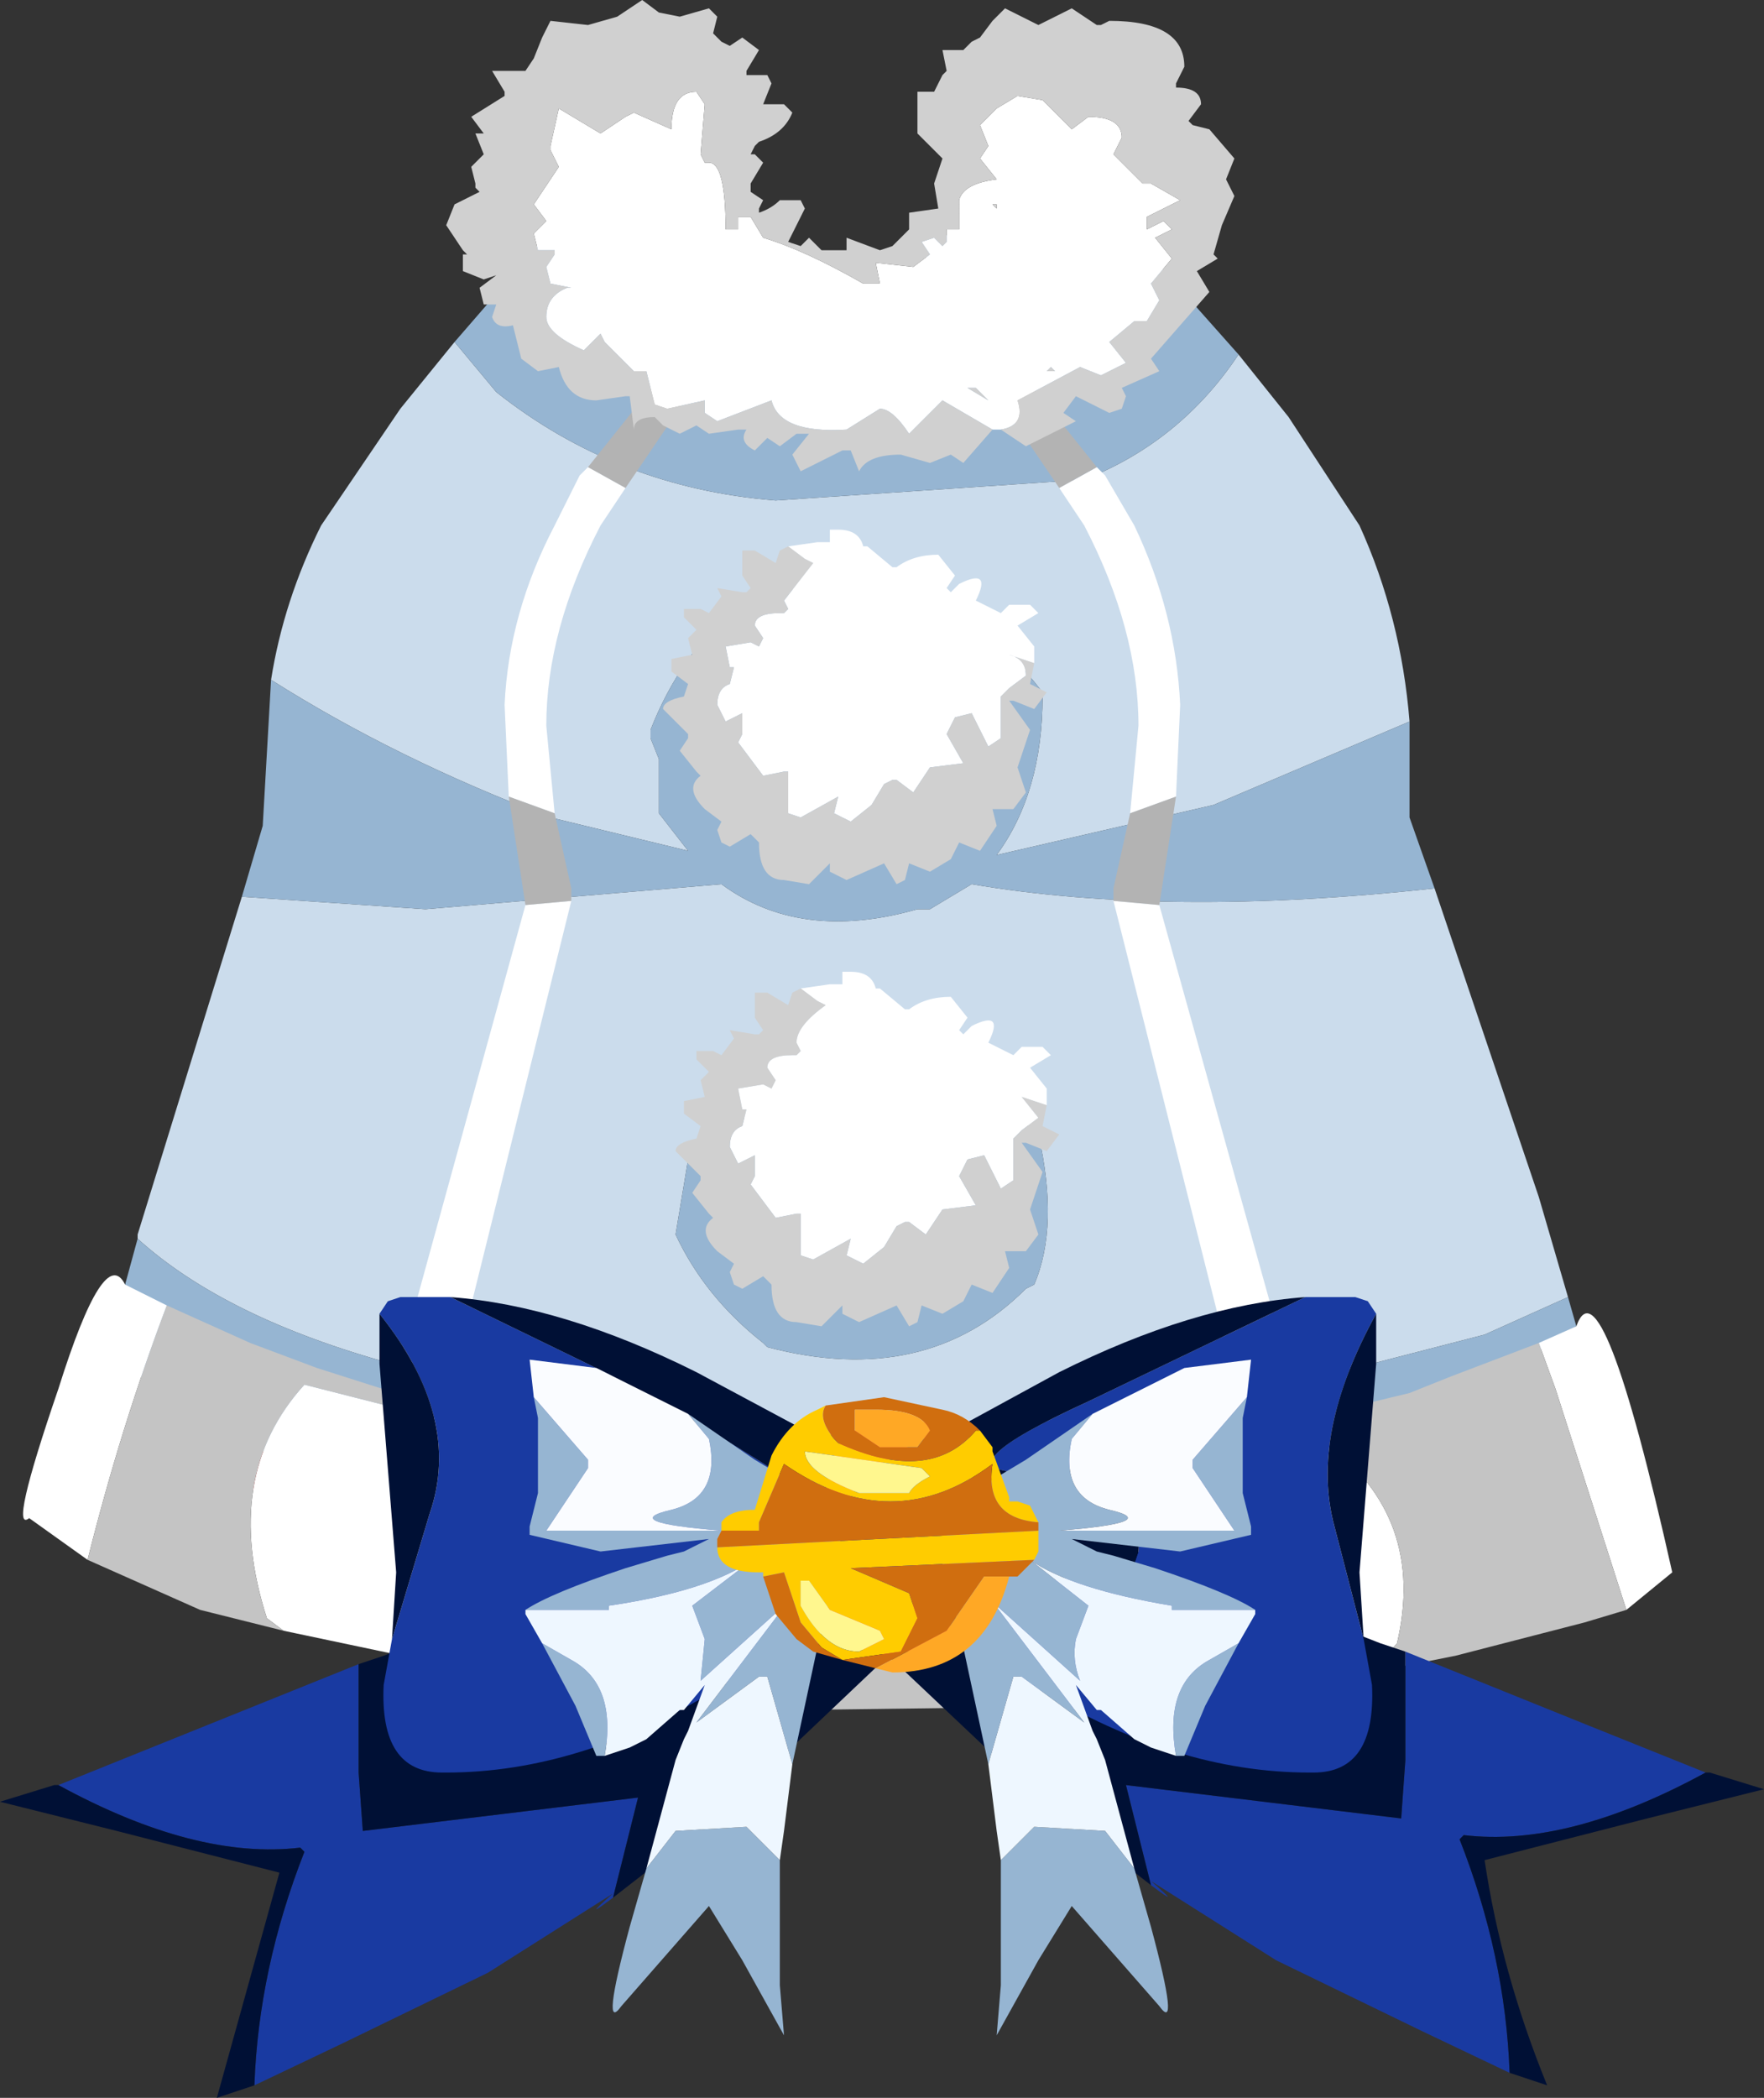 <svg xmlns="http://www.w3.org/2000/svg" xmlns:ffdec="https://www.free-decompiler.com/flash" xmlns:xlink="http://www.w3.org/1999/xlink" ffdec:objectType="frame" width="21.15" height="25.15"><rect width="100%" height="100%" fill="#333333" stroke="none"/><use ffdec:characterId="1" xlink:href="#a" width="21.15" height="25.15"/><defs><g id="a" fill-rule="evenodd"><path fill="#9c1414" d="m12.15 2.7.05-.05.25-.4-.4-.6h.3l1.3 1.25zM6.7 18.4l-2.8-.25q-1.4-.3-2-1.25 2.35 1 4.8 1.5m.05-15.8 1-.95h.4q-.35.5-.35.85v.05z"/><path fill="#cbdcec" d="m14.85 4.25.6.75.85 1.3q.5 1.1.6 2.35l-2.35 1-2.6.6q.55-.75.55-1.9V8.3q-1.4-1.85-3.65-1.05-.7.6-1.05 1.5v.1l.1.25v.65l.35.45-1.65-.4q-1.85-.7-3.35-1.65.15-.95.6-1.85l.95-1.4.65-.8.5.6Q7.4 5.85 9.3 6l3.7-.25q1.15-.45 1.85-1.5m2.35 6.4 1.25 3.7.35 1.2-1 .45-3.1.8-3.95.45h-.1l-2.2-.15-3.75-.75q-2-.55-3.05-1.5v-.05l1.25-4.05 2.2.15 3.55-.3q.95.7 2.35.3h.15l.5-.3q2.35.4 5.55.05M8.1 14.8q.35.75 1.05 1.3l.05.05q1.9.5 3.1-.7l.1-.05q.3-.7.05-1.8v-.1l-3.6-.1-.6.5z"/><path fill="#96b5d2" d="m12.15 2.7 1.5.2 1.2 1.35q-.7 1.05-1.85 1.5L9.3 6q-1.9-.15-3.35-1.3l-.5-.6 1.3-1.5 1.05-.05q0 .55.45.75v.95l.3-.1h.1v-.7h.85v.05l.2.5q.25.25.55.25l.5-.25.2-.25.25-.45-.2-.45.6-.05v1.45l.15-.15.25-.15v-1.2zm4.75 5.95V9.8l.3.85q-3.2.35-5.55-.05l-.5.3H11q-1.4.4-2.35-.3l-3.55.3-2.2-.15.25-.85.1-1.75q1.5.95 3.35 1.65l1.65.4-.35-.45V9.1l-.1-.25v-.1q.35-.9 1.05-1.5 2.25-.8 3.65 1.05v.05q0 1.15-.55 1.9l2.6-.6zm1.9 6.9.1.35-2.2 1.45-1.85.5H13.1l-4.6.3-.3.1-1.5.15q-2.45-.5-4.8-1.5-.4-.6-.4-1.5l.15-.55q1.05.95 3.05 1.5l3.75.75 2.2.15h.1l3.95-.45 3.1-.8zM8.1 14.8l.15-.9.6-.5 3.6.1v.1q.25 1.1-.05 1.8l-.1.05q-1.2 1.2-3.1.7l-.05-.05q-.7-.55-1.05-1.3"/><path fill="#fff" d="m12.7 5.85.45-.25.1.1.35.6q.5 1.05.55 2.15l-.05 1.1-.55.2.1-1.05q0-1.15-.65-2.4zm1.2 5 1.35 4.85.15.6.05.2.05.15-.65.1-1.5-5.95zm1.95 7.1q.4 1.5-.35 0zm-.45 0-.05.25-.15-.1-.05-.2zM7.5 5.85l-.3.45q-.65 1.25-.65 2.4l.1 1.05-.55-.2-.05-1.1q.05-1.1.6-2.15l.3-.6.1-.1zm-.65 4.95-1.4 5.65-.65-.15 1.5-5.45zm-1.8 7.1-.05.2-.15.1-.05-.25zm-.35.05q-.75 1.5-.35 0z"/><path fill="#b3b3b3" d="m12.7 5.85-.95-1.4.4-.1 1 1.25zm1.4 3.7-.2 1.3-.55-.05v-.15l.2-.9zm1.4 7.1.35 1.3h-.35l-.05-.1-.05.1-.25-.05-.3-1.15zM7.05 5.6l1-1.25.4.1-.95 1.4zm-.4 4.15.2.9v.15l-.55.05-.2-1.3zm-1.2 6.7-.4 1.45-.25.05-.05-.1-.05.1h-.35l.4-1.45.05-.2z"/><path fill="#fff" d="m1.05 18.7-.7-.5q-.25.2.35-1.55.55-1.75.8-1.25l.5.25q-.55 1.45-.95 3.05m17.4-2.6.45-.2q.3-.85 1.15 2.95l-.55.45-.85-2.65zm-2 3.95-2.85.35q-.45-1.05-.3-2.35l.05-.3.85-.15 1.7-.3q1.2.9.85 2.4zm-9.2.25-1-.15-2.85-.6-.2-.15q-.55-1.7.45-2.8l2.75.7 1.45.25q.5 1.3-.5 2.6z"/><path fill="#c4c4c4" d="m2 15.65 1 .45.8.3 1.1.35 2.8.5 2 .2 3.35-.1.4-.05 2-.25 1.45-.35.5-.2 1.05-.4.2.55.85 2.65-.5.15-1.55.4-1 .2.3-.35q.35-1.5-.85-2.4l-1.7.3-.85.15-.05.3q-.15 1.3.3 2.35l-.2.05-3.85.05-2.3-.2.1-.15q1-1.3.5-2.6L6.4 17.3l-2.75-.7q-1 1.1-.45 2.8l.2.15-1-.25-1.35-.6q.4-1.6.95-3.05"/><path fill="#fff" d="M12 5.15h-.1l-.6-.35-.4.4q-.2-.3-.35-.3l-.4.25q-.8.05-.9-.35l-.65.25-.15-.1V4.8L8 4.9l-.15-.05-.1-.4H7.6l-.35-.35L7.2 4l-.2.2q-.45-.2-.45-.4 0-.25.25-.35h.05L6.6 3.4l-.05-.2.1-.15V3h-.2l-.05-.2.15-.15-.15-.2.3-.45-.1-.2v-.05l.1-.45.5.3.3-.2.1-.05.45.2q0-.45.3-.45l.1.15-.05.6.05.1h.05q.2 0 .2.8h.15V2.6H9l.15.25q.5.15 1.2.55h.2l-.05-.25.45.05.2-.15-.1-.15.15-.05.1.1.05-.05v-.15h.15V2.4q.05-.2.45-.25l-.2-.25.1-.15-.1-.25.2-.2.25-.15.3.05.35.35.2-.15q.4 0 .4.25l-.1.2.35.35h.1l.35.2-.4.2v.15l.2-.1.1.1-.2.1.2.25-.25.3.1.2-.15.25h-.15l-.3.25.2.25-.3.15-.25-.1-.75.4q.1.3-.2.35m-.05-2.65v-.05h-.05zm.6 1.95h.1l-.05-.05zm-.7.35-.15-.15h-.1zm-.95.1v-.1zM9.45 6.55l.35-.05h.15v-.15h.1q.25 0 .3.2h.05l.3.25h.05q.2-.15.5-.15l.2.25-.1.15.05.05.1-.1q.4-.2.2.2l.3.15.1-.1h.25l.1.1-.25.15.2.25v.2l-.3-.1q.2.05.2.25l-.2.15-.1.1v.5l-.15.1-.2-.4-.2.05-.1.2.2.35-.4.05-.2.3-.2-.15h-.05l-.1.05-.15.25-.25.2-.2-.1.05-.2-.45.25-.15-.05v-.5H9.4l-.25.05-.3-.4.05-.1v-.25l-.2.1-.1-.2q0-.2.15-.25L8.8 8h-.05l-.05-.25.3-.05.1.05.05-.1-.1-.15q0-.15.3-.15h.05l.05-.05-.05-.1.35-.45-.1-.05zm.15 5.3.35-.05h.15v-.15h.1q.25 0 .3.2h.05l.3.25h.05q.2-.15.5-.15l.2.25-.1.15.05.05.1-.1q.4-.2.2.2l.3.15.1-.1h.25l.1.1-.25.15.2.25v.2l-.3-.1.2.25-.2.15-.1.1v.5l-.15.1-.2-.4-.2.05-.1.2.2.35-.4.05-.2.3-.2-.15h-.05l-.1.05-.15.25-.25.2-.2-.1.05-.2-.45.25-.15-.05v-.5h-.05l-.25.05-.3-.4.05-.1v-.25l-.2.1-.1-.2q0-.2.15-.25l.05-.2H8.9l-.05-.25.3-.05.1.05.05-.1-.1-.15q0-.15.3-.15h.05l.05-.05-.05-.1q0-.2.35-.45L9.8 12z"/><path fill="#d0d0d0" d="m11.9 5.15-.35.4-.15-.1-.25.1-.35-.1q-.4 0-.5.2l-.1-.25h-.1l-.5.25-.1-.2.2-.25h-.15l-.2.15-.15-.1-.15.15q-.2-.1-.1-.25h-.1l-.35.05-.15-.1-.2.1-.2-.1-.1-.1q-.25 0-.25.15l-.05-.4H7.5l-.35.05q-.35 0-.45-.4l-.25.05-.2-.15-.1-.4q-.2.05-.25-.1l.05-.15H5.8l-.05-.2.2-.15-.15.05-.25-.1v-.2h.05L5.55 3l-.2-.3.1-.25.3-.15-.05-.05V2.2L5.65 2l.15-.15-.1-.25h.1l-.15-.2.4-.25V1.1L5.9.85h.4L6.4.7l.1-.25.1-.2.45.05.35-.1.3-.2.2.15.25.05.35-.1.1.1-.05.2.1.1.1.05.15-.1.2.15-.15.25V.9h.25l.05.1-.1.25h.25l.1.1q-.1.25-.4.35l-.05.05-.05.1h.05l.1.1L9 2.2v.1l.15.1-.05.1v.05q.15-.05.25-.15h.25l.05.1-.2.4.15.05.1-.1.15.15h.3v-.15l.4.15.15-.05.2-.2v-.2l.35-.05-.05-.3.1-.3-.3-.3v-.5h.2l.1-.2.05-.05L11.3.6h.25l.1-.1.1-.05.15-.2.15-.15.4.2.4-.2.3.2h.05l.1-.05q.9 0 .9.55l-.1.2v.05q.3 0 .3.2l-.15.2.05.05.2.05.3.35-.1.25.1.2-.15.35-.1.35.05.05-.25.15.15.25-.35.4-.35.4.1.15-.45.2.05.1-.05.15-.15.05-.4-.2-.15.2.15.1-.6.3-.3-.2q.3-.05.2-.35l.75-.4.25.1.3-.15-.2-.25.3-.25h.15l.15-.25-.1-.2.25-.3-.2-.25.2-.1-.1-.1-.2.1V2.6l.4-.2-.35-.2h-.1l-.35-.35.1-.2q0-.25-.4-.25l-.2.15-.35-.35-.3-.05-.25.15-.2.2.1.25-.1.15.2.25q-.4.05-.45.25v.35h-.15v.15l-.05.05-.1-.1-.15.05.1.15-.2.15-.45-.05.05.25h-.2q-.7-.4-1.2-.55L9 2.6h-.15v.15H8.7q0-.8-.2-.8h-.05l-.05-.1.05-.6-.1-.15q-.3 0-.3.45l-.45-.2-.1.05-.3.2-.5-.3-.1.45v.05l.1.2-.3.45.15.2-.15.15.05.2h.2v.05l-.1.15.05.2.25.05H6.8q-.25.1-.25.35 0 .2.45.4l.2-.2.05.1.35.35h.15l.1.4.15.05.45-.1v.15l.15.1.65-.25q.1.4.9.35l.4-.25q.15 0 .35.3l.4-.4zm-1-.25v-.1zm.95-.1-.25-.15h.1zm.7-.35.05-.05.05.05zm-.6-1.95-.05-.05h.05zm.45 5.45-.05.25.2.1-.15.2-.25-.1h-.05l.25.35-.15.45.1.3-.15.2h-.25l.05.2-.2.3-.25-.1-.1.2-.25.15-.25-.1-.05.2-.1.05-.15-.25-.45.2-.2-.1v-.1l-.25.25-.3-.05q-.3 0-.3-.45l-.05-.05L9 10l-.25.15-.1-.05-.05-.15.05-.1-.2-.15q-.25-.25-.05-.4l-.05-.05-.2-.25.1-.15V8.8l-.3-.3q0-.1.25-.15l.05-.15-.2-.15V7.9l.25-.05-.05-.2.1-.1-.15-.15v-.1h.2l.1.05.15-.2-.05-.1.3.05h.05L9 7.05l-.1-.15v-.3h.15l.25.15.05-.15.1-.05.2.15.1.05-.35.45.05.1-.05.05h-.05q-.3 0-.3.15l.1.15-.05.1L9 7.7l-.3.05.05.25h.05l-.05.2q-.15.05-.15.25l.1.2.2-.1v.25l-.05.1.3.4.25-.05h.05v.5l.15.05.45-.25-.05.2.2.1.25-.2.15-.25.1-.05h.05l.2.15.2-.3.4-.05-.2-.35.1-.2.2-.05.2.4.15-.1v-.5l.1-.1.2-.15q0-.2-.2-.25zm.15 5.3-.05.25.2.1-.15.2-.25-.1h-.05l.25.35-.15.45.1.3-.15.2h-.25l.05.2-.2.3-.25-.1-.1.2-.25.15-.25-.1-.05.2-.1.05-.15-.25-.45.2-.2-.1v-.1l-.25.25-.3-.05q-.3 0-.3-.45l-.1-.1-.25.15-.1-.05-.05-.15.05-.1-.2-.15q-.25-.25-.05-.4l-.05-.05-.2-.25.1-.15v-.05l-.3-.3q0-.1.25-.15l.05-.15-.2-.15v-.15l.25-.05-.05-.2.1-.1-.15-.15v-.1h.2l.1.05.15-.2-.05-.1.3.05h.05l.05-.05-.1-.15v-.3h.15l.25.15.05-.15.1-.05.2.15.1.05q-.35.25-.35.45l.05.1-.05.05H9.5q-.3 0-.3.15l.1.15-.05.1-.1-.05-.3.05.05.25h.05l-.05.2q-.15.05-.15.25l.1.2.2-.1v.25l-.05.1.3.4.25-.05h.05v.5l.15.05.45-.25-.05.2.2.1.25-.2.15-.25.1-.05h.05l.2.15.2-.3.4-.05-.2-.35.1-.2.2-.05.2.4.15-.1v-.5l.1-.1.2-.15-.2-.25z"/><path fill="#193aa1" d="M20.45 21.25q-1.65.9-2.9.75l-.05.05q.55 1.4.6 2.8l-1.05-.5-1.75-.85-1.5-.95q.4.35 0 .05l-.3-1.2 3.3.4.05-.7v-1.3q2.6 1.05 3.6 1.45m-13.1 1.5q-.4.3 0-.05l-1.5.95-1.75.85-1.05.5q.05-1.4.6-2.8l-.05-.05q-1.25.15-2.9-.75l3.6-1.45v1.3l.05.7 3.3-.4z"/><path fill="#001035" d="M20.45 21.25h.05l.65.2-1.4.35-1.95.5q.2 1.35.75 2.7l-.45-.15q-.05-1.4-.6-2.8l.05-.05q1.25.15 2.9-.75M13.8 22.6l-1.35-1.05-1.8-1.7L8.7 21.7l-1.35 1.05.3-1.2-3.3.4-.05-.7v-1.3l.3-.1q4.45-1.75 5.25-1.75l.45.05.15.05q.15-.2.4-.2l.45-.05q.8 0 5.25 1.75l.3.1v1.3l-.05.7-3.3-.4zM3.05 25l-.45.15.75-2.7-1.95-.5L0 21.6l.65-.2H.7q1.65.9 2.9.75l.05.05q-.55 1.4-.6 2.8"/><path fill="#e24f4f" d="M10 19.7q-.25-.4-.15-1v-.45q.1-.9.3-1.05l.1-.05.25-.05.3-.05h.8q-1.3.4-1.6 1.25l-.1.25.35.65 1.25.05-.2.45-.65.15z"/><path fill="#193aa1" d="m5.4 15.55 1.85.9q1.25.65 2.45 1.45l.05-.7h.4q-.2.15-.3 1.05v.45q-.1.6.15 1l-.3-.3-.15.15-.95.7q-1.65 1-3.25 1H5.3q-.75 0-.7-1.05l.1-.55.45-1.5q.4-1.15-.6-2.4l.1-.15.15-.05h.6m5.9 4.15.2-.45-1.25-.05-.35-.65.1-.25q.3-.85 1.6-1.25l.1 1.1v.3l-.05.7 1.95-.4.05-.15q.05-.65-.35-1l-.05-.05-1.05.1q-.9-.05.85-.85l2.6-1.25h.6l.15.05.1.15q-.8 1.45-.5 2.55l.35 1.35.1.55q.05 1.05-.7 1.05h-.05q-1.6 0-3.25-1l-.95-.7-.05-.05z"/><path fill="#001035" d="m9.75 17.2-.05.7q-1.2-.8-2.45-1.45l-1.85-.9q1.35.1 2.95.9zm-5.2-1.45q1 1.25.6 2.4l-.45 1.5.05-.8-.2-2.5zm11.95 0v.6l-.2 2.5.05.8L16 18.3q-.3-1.1.5-2.55m-.85-.2-2.6 1.25q-1.75.8-.85.85l1.05-.1.05.05q.4.35.35 1l-.05.15-1.95.4.05-.7v-.3l-.1-1.1 1.1-.6q1.6-.8 2.95-.9"/><path fill="#96b5d2" d="m6.4 16.75.65.75v.1l-.5.75h2.1q-1.25-.1-.6-.25.6-.15.45-.85l-.25-.3.8.55 1 .6-.15.2-.05.05.2.05.05.15-.3 1.2-.3 1.4-.3-1.05h-.1l-.75.55 1.1-1.45-.05.05-1 .9.05-.5-.15-.4.85-.65q-.5.45-1.85.65v.05h-1q.3-.2 1.2-.5l.5-.15.2-.05.2-.1.1-.05-1.3.15-.85-.2v-.1l.1-.4V17zm2.95 5.55v1.5l.05.6-.5-.9-.4-.65-1.05 1.2q-.25.35.1-.95l.2-.7.35-.45.85-.05zm-2.1-1.25h-.1l-.25-.6-.4-.75.35.2q.55.3.4 1.15m7.7-4.3-.05.25v.9l.1.4v.1l-.85.2-1.3-.15.1.05.2.1.2.05.5.15q.9.3 1.2.5h-1v-.05q-1.2-.2-1.7-.55l.7.55-.15.4q-.05.25.05.5l-1-.9-.05-.05 1.1 1.45-.75-.55h-.1l-.3 1.05-.3-1.4-.3-1.2.05-.15.2-.05-.05-.05-.15-.2 1-.6.8-.55-.25.3q-.15.7.45.85.65.15-.6.25h2.1l-.5-.75v-.1zm-.1 2.95-.4.75-.25.6h-.1q-.15-.85.4-1.15zm-1.25 2.7.2.7q.35 1.3.1.95l-1.05-1.2-.4.65-.5.9.05-.6v-1.5l.4-.4.85.05z"/><path fill="#eef7ff" d="m9.5 21.15-.1.8-.05.35-.4-.4-.85.05-.35.45.35-1.3.1-.25.05-.1.2-.55-.25.3h-.05l-.4.35-.2.1-.3.1q.15-.85-.4-1.15l-.35-.2-.2-.35v-.05h1v-.05q1.35-.2 1.85-.65l-.85.65.15.4-.05.5 1-.9.05-.05-1.1 1.45.75-.55h.1zm5.55-1.85v.05l-.2.35-.35.2q-.55.3-.4 1.15l-.3-.1-.2-.1-.4-.35h-.05l-.25-.3.2.55.05.1.1.25.35 1.3-.35-.45-.85-.05-.4.4-.05-.35-.1-.8.3-1.05h.1l.75.55-1.1-1.45.05.05 1 .9q-.1-.25-.05-.5l.15-.4-.7-.55q.5.35 1.7.55v.05z"/><path fill="#fafcff" d="m6.4 16.75-.05-.45.8.1 1.1.55.25.3q.15.7-.45.85-.65.15.6.25h-2.1l.5-.75v-.1zm6.7.2 1.1-.55.8-.1-.05.45-.65.75v.1l.5.75h-2.1q1.25-.1.6-.25-.6-.15-.45-.85z"/><path fill="#fc0" d="M8.65 18.35v-.1q.1-.15.4-.15l.2-.65q.2-.4.55-.55l.1-.05q-.1.15.1.4l.05.05q1.1.5 1.65-.15h.05l.15.2v.05l.2.55V18h.1l.15.05.1.2q-.65-.05-.55-.7-1.2.9-2.5 0l-.3.7v.1zm3.8 0v.25l-.05.1-2.2.1.7.3.1.3-.2.4-.7.1-.25-.15-.25-.3-.2-.6-.25.05v-.05H9.1q-.5 0-.5-.3zm-2.75.6h-.1v.3q.3.55.7.55l.3-.15-.05-.1-.6-.25zm.3-1.5-.35-.05q0 .25.65.5h.6q.05-.1.25-.2l-.1-.1z"/><path fill="#d06e0f" d="m9.9 16.85.35-.05.35-.05.7.15q.25.05.45.25h-.05q-.55.65-1.65.15l-.05-.05q-.2-.25-.1-.4m2.55 1.4v.1l-3.85.2v-.1l.05-.1h.45v-.1l.3-.7q1.3.9 2.5 0-.1.65.55.7m-.05.45-.2.2h-.4l-.45.65-.85.45-.4-.1-.35-.1-.2-.15-.25-.3-.15-.45.25-.05.2.6.25.3.25.15.7-.1.2-.4-.1-.3-.7-.3zm-1.9-1.8h-.25v.25l.3.2H11l.15-.2q-.1-.25-.65-.25"/><path fill="#fff78e" d="m10 17.45 1.05.15.1.1q-.2.1-.25.2h-.6q-.65-.25-.65-.5zm-.3 1.5.25.35.6.25.05.1-.3.15q-.4 0-.7-.55v-.3z"/><path fill="#ffa825" d="M12.2 18.9h-.1q-.3 1.15-1.4 1.15l-.2-.05.85-.45.45-.65zm-1.7-2q.55 0 .65.25l-.15.2h-.45l-.3-.2v-.25z"/></g></defs></svg>